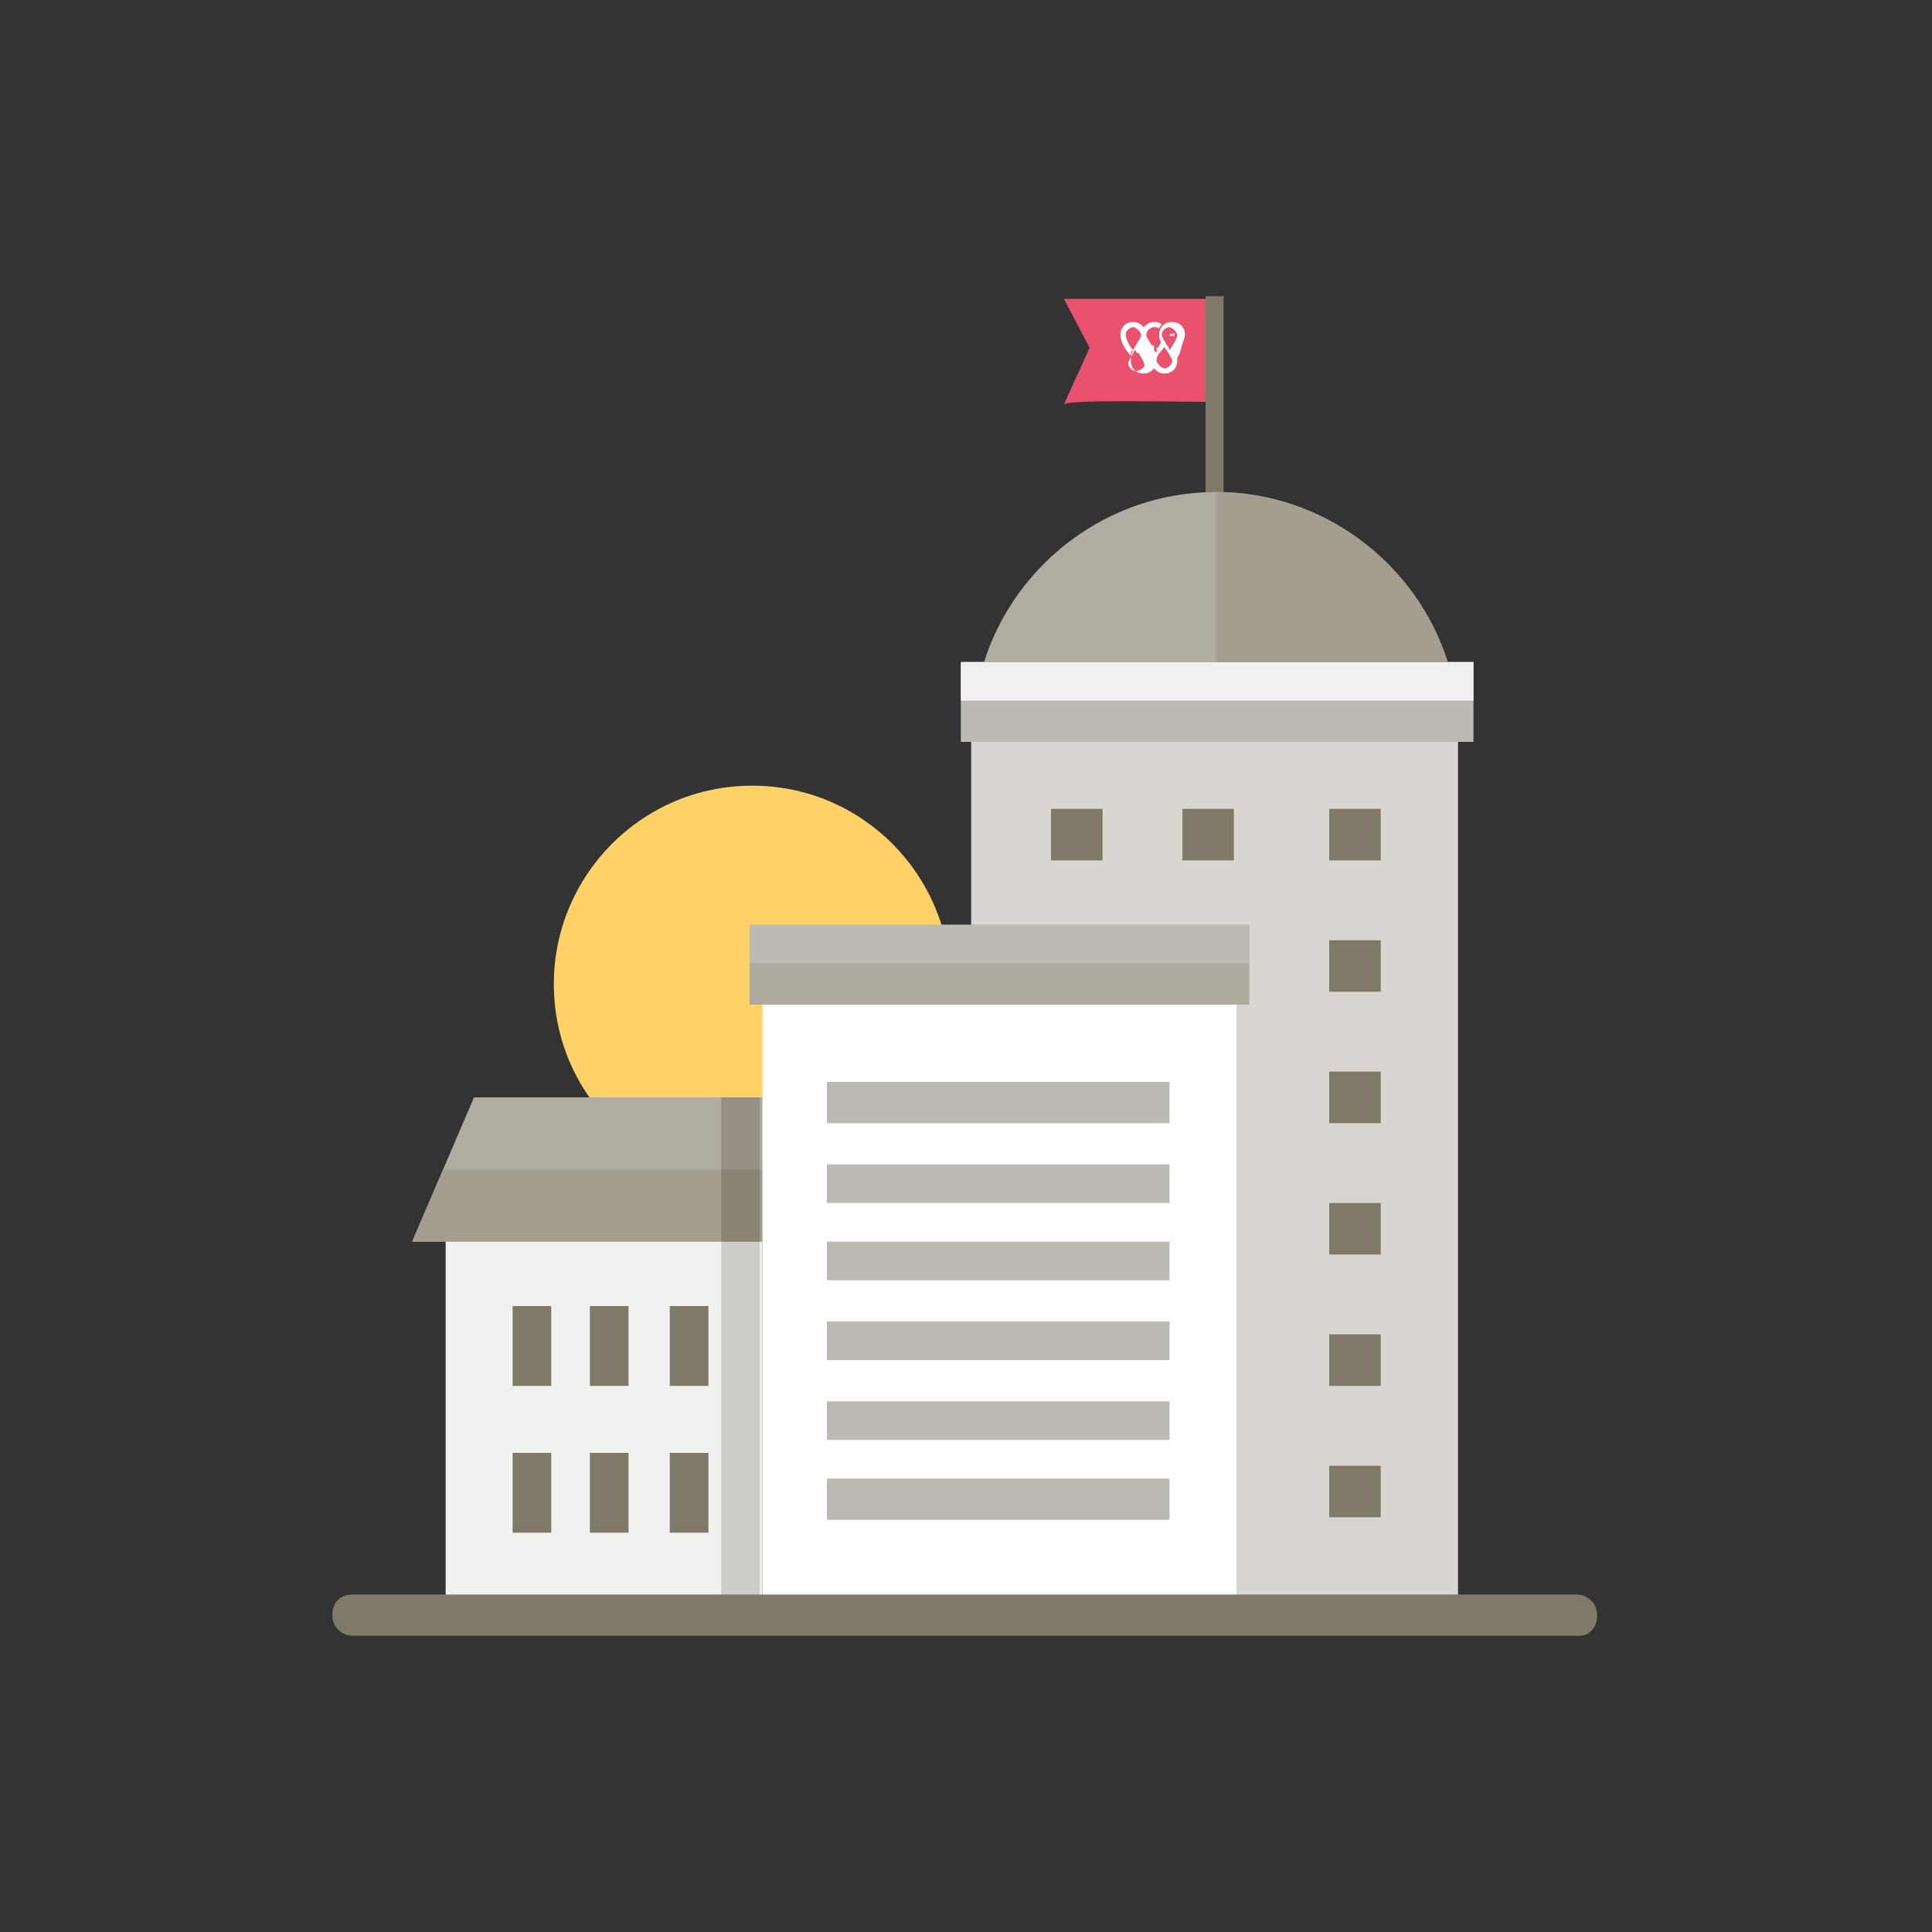 <?xml version="1.0" encoding="utf-8"?>
<!-- Generator: Adobe Illustrator 18.1.0, SVG Export Plug-In . SVG Version: 6.00 Build 0)  -->
<svg version="1.1" id="Capa_1" xmlns="http://www.w3.org/2000/svg" xmlns:xlink="http://www.w3.org/1999/xlink" x="0px" y="0px"
	 viewBox="0 0 75 75" enable-background="new 0 0 75 75" xml:space="preserve">
<rect x="0" y="0" width="75" height="75" fill="#333333" stroke="none"/>
<g>
	<path fill="#FFD166" d="M36.9,38.2c0,4.2-3.4,7.7-7.7,7.7c-4.2,0-7.7-3.4-7.7-7.7c0-4.2,3.4-7.7,7.7-7.7
		C33.5,30.5,36.9,34,36.9,38.2"/>
	<rect x="17.3" y="45.6" fill="#F1F1EF" width="12.3" height="17.4"/>
	<polyline fill="#B1ACA2" points="37.3,48.2 16,48.2 18.4,42.6 37.3,42.6 37.3,48.2 	"/>
	<polyline fill="#A49E90" points="17.2,45.4 16,48.2 37.3,48.2 37.3,45.4 17.2,45.4 	"/>
	<rect x="37.7" y="26.2" fill="#D9D6D2" width="18.9" height="36.8"/>
	<path fill="#7F7968" d="M45.9,56.9h2v2h-2V56.9z M45.9,53.8h2v-2h-2V53.8z M45.9,48.7h2v-2h-2V48.7z M45.9,43.6h2v-2h-2V43.6z
		 M45.9,38.5h2v-2h-2V38.5z M45.9,33.4h2v-2h-2V33.4z M40.8,58.9h2v-2h-2V58.9z M40.8,53.8h2v-2h-2V53.8z M40.8,48.7h2v-2h-2V48.7z
		 M40.8,43.6h2v-2h-2V43.6z M40.8,38.5h2v-2h-2V38.5z M40.8,33.4h2v-2h-2V33.4z M51.6,58.9h2v-2h-2V58.9z M51.6,53.8h2v-2h-2V53.8z
		 M51.6,48.7h2v-2h-2V48.7z M51.6,43.6h2v-2h-2V43.6z M51.6,38.5h2v-2h-2V38.5z M51.6,33.4h2v-2h-2V33.4z"/>
	<rect x="46.8" y="11.5" fill="#7F7968" width="0.7" height="8.5"/>
	<path fill="#EA516D" d="M46.8,15.6v-4l-5.5,0l1,1.9l-1,2.2C41.4,15.5,45.7,15.6,46.8,15.6"/>
	<path fill="#B1ACA2" d="M56.2,25.7c-1.2-3.8-4.8-6.6-9-6.6s-7.8,2.8-9,6.6H56.2"/>
	<rect x="29.6" y="37.4" fill="#FFFFFF" width="18.4" height="25.6"/>
	<rect x="29.1" y="35.9" fill="#AEAA9F" width="19.4" height="3.1"/>
	<rect x="37.3" y="25.7" fill="#BCBAB1" width="19.9" height="3.1"/>
	<path fill="#BCBAB1" d="M32.1,57.4h13.3V59H32.1V57.4z M32.1,55.9h13.3v-1.5H32.1V55.9z M32.1,52.8h13.3v-1.5H32.1V52.8z
		 M32.1,49.7h13.3v-1.5H32.1V49.7z M32.1,46.7h13.3v-1.5H32.1V46.7z M32.1,43.6h13.3V42H32.1V43.6z"/>
	<rect x="26" y="50.7" fill="#7F7968" width="1.5" height="3.1"/>
	<rect x="22.9" y="50.7" fill="#7F7968" width="1.5" height="3.1"/>
	<rect x="19.9" y="50.7" fill="#7F7968" width="1.5" height="3.1"/>
	<rect x="26" y="56.4" fill="#7F7968" width="1.5" height="3.1"/>
	<rect x="22.9" y="56.4" fill="#7F7968" width="1.5" height="3.1"/>
	<rect x="19.9" y="56.4" fill="#7F7968" width="1.5" height="3.1"/>
	<rect x="28" y="48.2" fill="#CFCDC7" width="1.5" height="13.8"/>
	<rect x="28" y="42.6" fill="#959083" width="1.5" height="2.8"/>
	<rect x="28" y="45.4" fill="#8A8475" width="1.5" height="2.8"/>
	<polyline fill="#DEDDD9" points="29.6,62 29.6,42.6 29.6,62 	"/>
	<path fill="#7F7968" d="M61.3,63.5H13.7c-0.4,0-0.8-0.3-0.8-0.8s0.3-0.8,0.8-0.8h47.5c0.4,0,0.8,0.3,0.8,0.8S61.7,63.5,61.3,63.5"
		/>
	<rect x="29.1" y="35.9" fill="#BCBAB1" width="19.4" height="1.5"/>
	<rect x="37.3" y="25.7" fill="#F1F1EF" width="19.9" height="1.5"/>
	<path fill="#A49E90" d="M56.2,25.7c-1.2-3.8-4.8-6.6-9-6.6v6.6H56.2"/>
	<path fill="#FFFFFF" d="M46,13c0-0.3-0.2-0.5-0.5-0.5c-0.3,0-0.5,0.2-0.5,0.5c0,0.1,0,0.3,0.3,0.6l0,0c0.1,0.2,0.2,0.3,0.2,0.4
		c0,0.2-0.2,0.3-0.3,0.3s-0.3-0.2-0.3-0.3c0-0.1,0-0.2,0.2-0.4l0,0c0,0,0.1-0.1,0.1-0.2c0-0.1-0.1-0.2-0.1-0.2c0,0,0,0.1-0.1,0.2
		c0,0,0,0.1-0.1,0.1c0,0,0,0,0,0.1l0,0.1l-0.1-0.1c0,0,0,0,0-0.1s0-0.1-0.1-0.1c-0.1-0.2-0.2-0.3-0.2-0.4c0-0.2,0.2-0.3,0.3-0.3
		c0.1,0,0.2,0,0.2,0.1c0-0.1,0-0.1,0.1-0.2c-0.1-0.1-0.2-0.1-0.3-0.1c-0.2,0-0.3,0.1-0.4,0.2c-0.1-0.1-0.2-0.2-0.4-0.2
		c-0.3,0-0.5,0.2-0.5,0.5c0,0.1,0,0.3,0.3,0.7l0.1,0.1c0-0.1,0-0.2,0.1-0.2c-0.2-0.2-0.3-0.5-0.3-0.6c0-0.2,0.2-0.3,0.3-0.3
		s0.3,0.2,0.3,0.3c0,0.1-0.1,0.2-0.2,0.4c-0.2,0.3-0.2,0.5-0.2,0.6c0,0.3,0.2,0.5,0.5,0.5c0.2,0,0.3-0.1,0.4-0.2
		c0.1,0.1,0.2,0.2,0.4,0.2c0.3,0,0.5-0.2,0.5-0.5c0,0,0-0.1,0-0.1l0.1-0.2C45.9,13.3,46,13.1,46,13 M44.1,14.4
		c-0.2,0-0.3-0.2-0.3-0.3c0-0.1,0.1-0.2,0.2-0.4c0,0,0-0.1,0.1-0.1c0,0,0,0,0-0.1l0-0.1l0,0.1c0,0,0,0,0,0.1s0,0.1,0.1,0.1
		c0.1,0.2,0.2,0.3,0.2,0.4C44.5,14.2,44.3,14.4,44.1,14.4 M45.3,13.4c-0.1-0.2-0.2-0.3-0.2-0.4c0-0.2,0.2-0.3,0.3-0.3
		s0.3,0.2,0.3,0.3c0,0.1-0.1,0.3-0.3,0.6l0,0.1C45.4,13.6,45.4,13.5,45.3,13.4"/>
	<path fill="#FFFFFF" d="M45.6,13C45.6,12.9,45.5,12.9,45.6,13c-0.1-0.1-0.2,0-0.2,0S45.4,13.1,45.6,13C45.5,13.1,45.6,13.1,45.6,13
		"/>
</g>
</svg>
